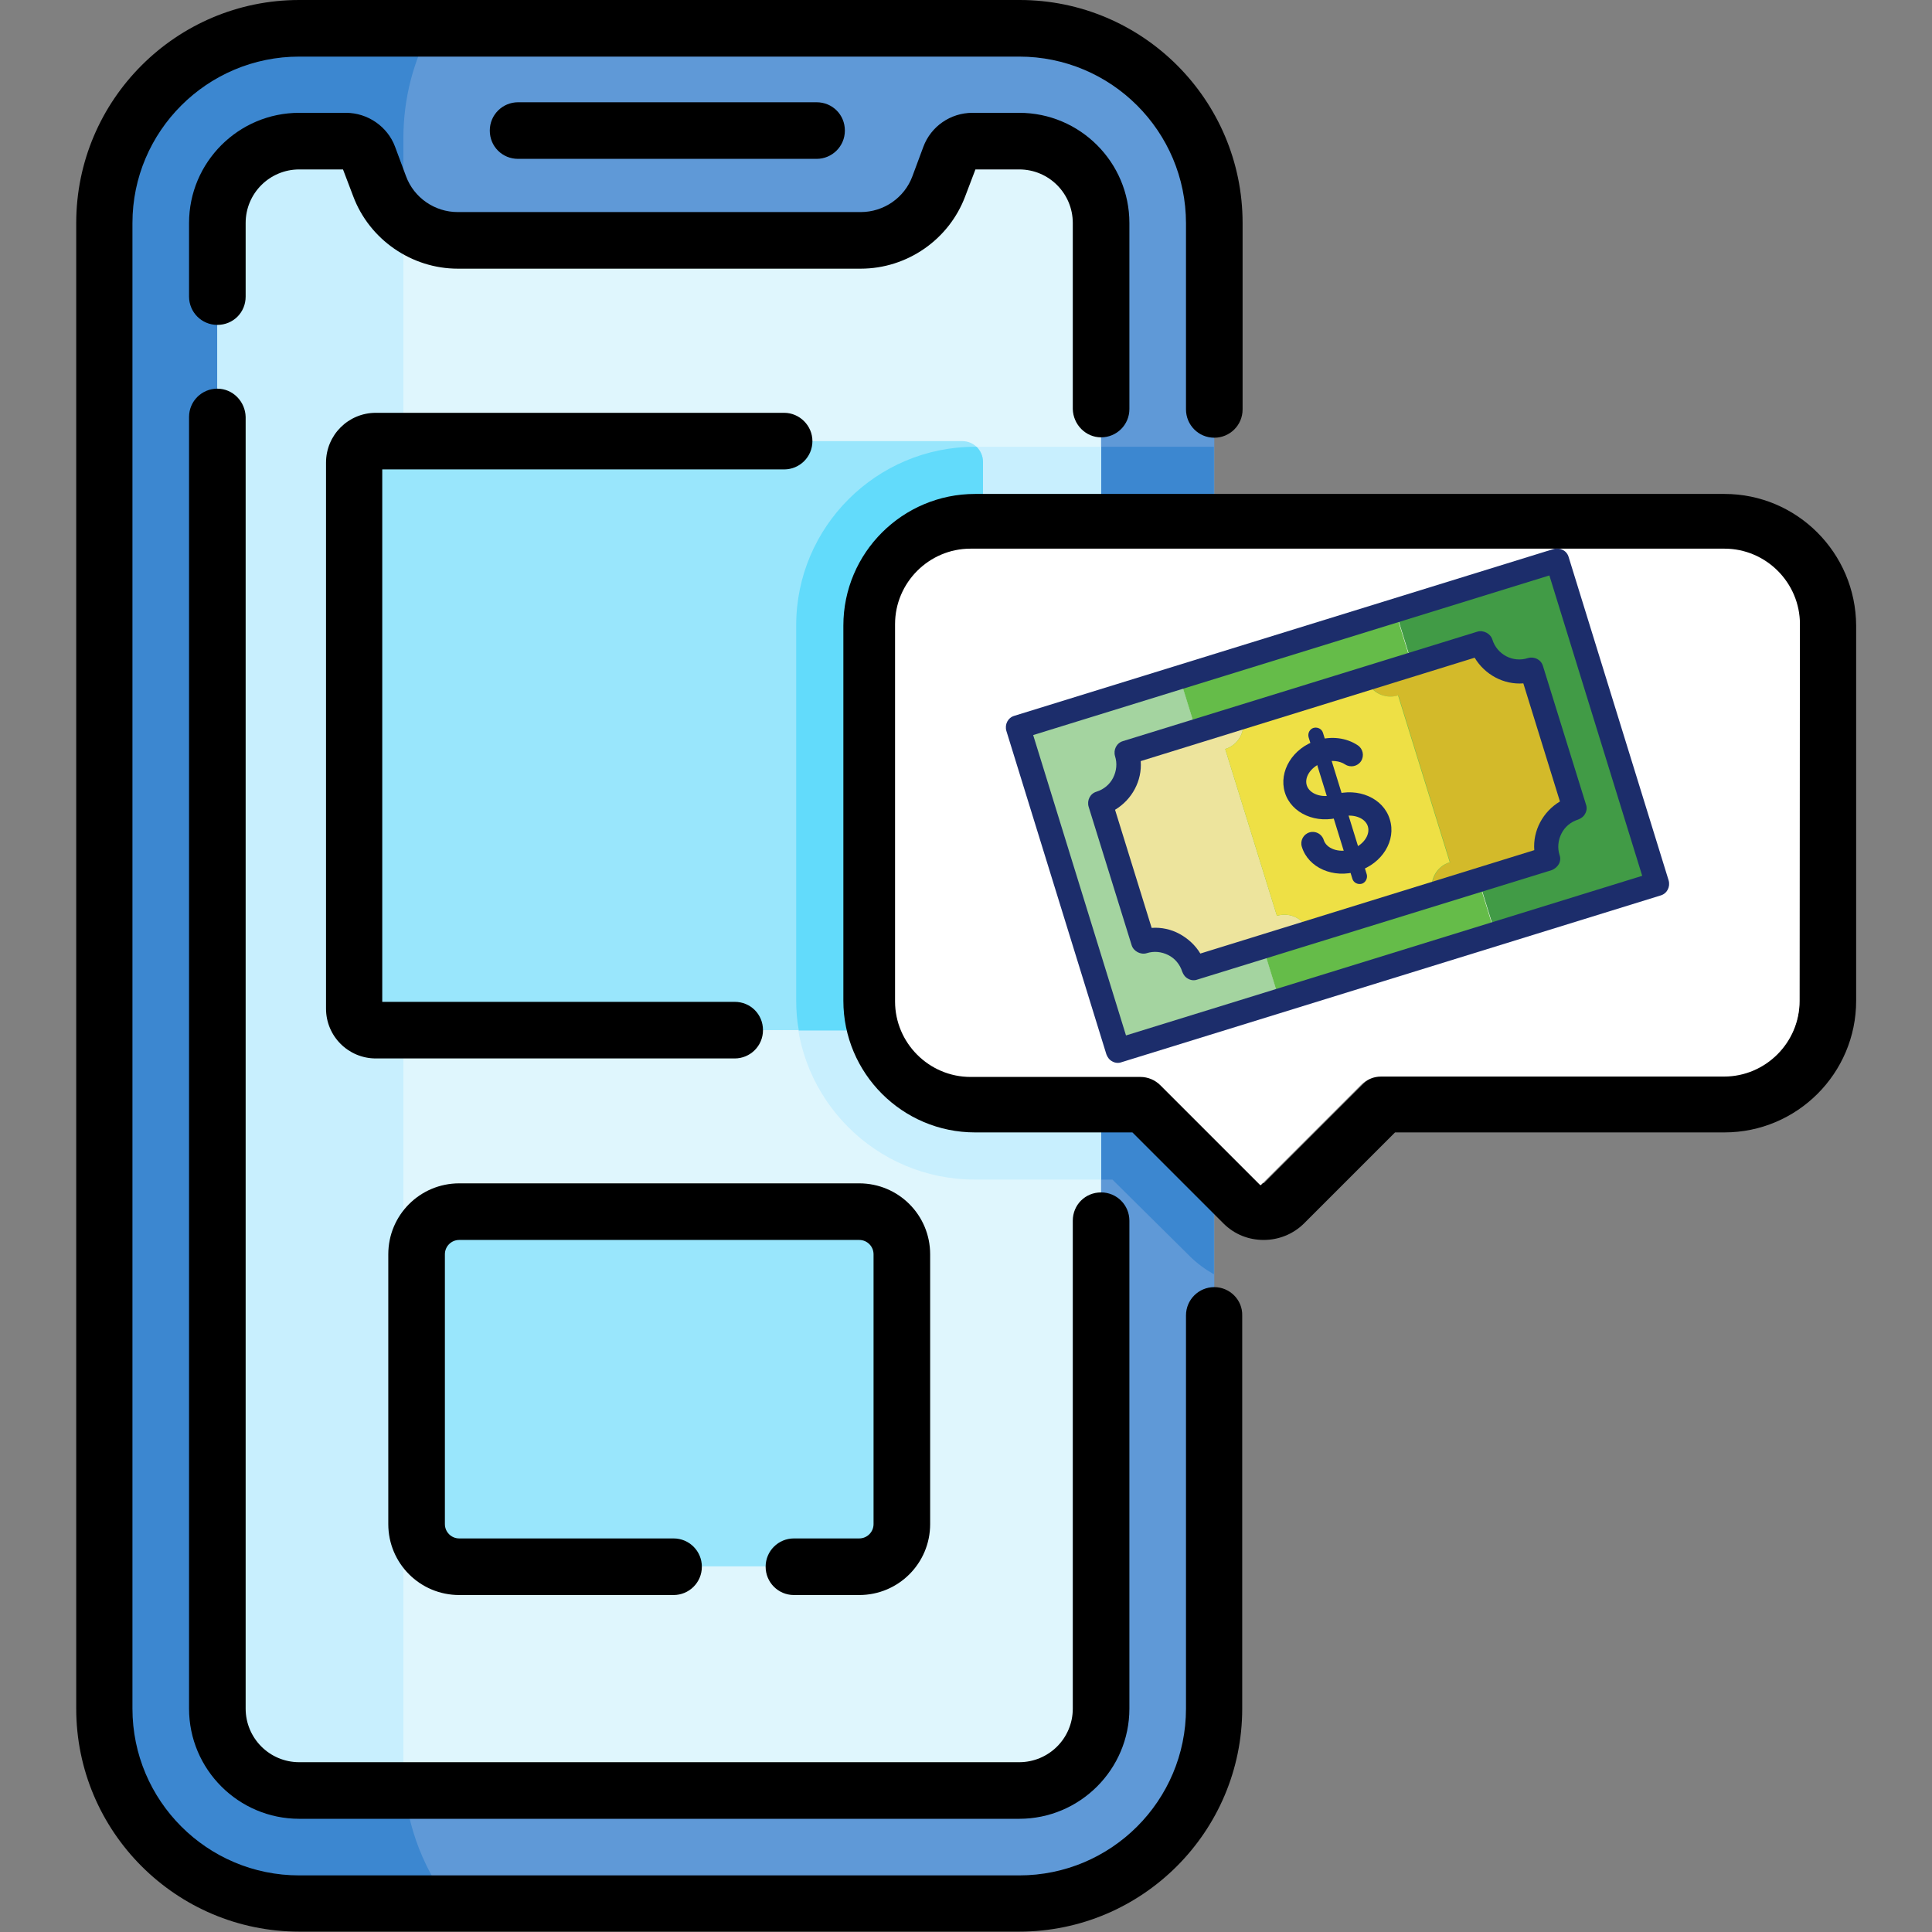 <?xml version="1.0" encoding="utf-8"?>
<!-- Generator: Adobe Illustrator 24.1.0, SVG Export Plug-In . SVG Version: 6.00 Build 0)  -->
<svg version="1.1" id="Capa_1" xmlns="http://www.w3.org/2000/svg" xmlns:xlink="http://www.w3.org/1999/xlink" x="0px" y="0px"
	 viewBox="0 0 512 512" style="enable-background:new 0 0 512 512;" xml:space="preserve">
<rect x="0" y="0" width="512" height="512" fill="#808080" stroke="none"/>
<style type="text/css">
	.st0{fill:#5F99D7;}
	.st1{fill:#3C87D0;}
	.st2{fill:#DFF6FD;}
	.st3{fill:#C8EFFE;}
	.st4{fill:#99E6FC;}
	.st5{fill:#62DBFB;}
	.st6{fill:#FFFFFF;}
	.st7{fill:#A4D4A0;}
	.st8{fill:#419B46;}
	.st9{fill:#65BC49;}
	.st10{fill:#1C2D6B;}
	.st11{fill:#EDE49D;}
	.st12{fill:#D3BA2A;}
	.st13{fill:#EEE045;}
</style>
<g>
	<g>
		<g>
			<path class="st0" d="M321.8,452.9c0,28.5-23.1,51.7-51.7,51.7H79.3c-28.5,0-51.7-23.1-51.7-51.7V59.1c0-28.5,23.1-51.7,51.7-51.7
				h190.8c28.5,0,51.7,23.1,51.7,51.7L321.8,452.9z"/>
			<path class="st1" d="M106.9,467.7v-431c0-10.7,2.7-20.7,7.4-29.2h-35c-28.5,0-51.7,23.1-51.7,51.7v393.7
				c0,28.5,23.1,51.7,51.7,51.7h40.1C111.6,494.6,106.9,481.7,106.9,467.7L106.9,467.7z"/>
			<path class="st1" d="M315.3,332.9c1.9,1.9,4.1,3.5,6.4,4.8V118.4h-63.4c-26.1,0-47.4,21.2-47.4,47.4v99.4
				c0,26.1,21.2,47.4,47.4,47.4h36.5L315.3,332.9z"/>
			<path class="st2" d="M291.8,452.9c0,12-9.7,21.7-21.7,21.7H79.3c-12,0-21.7-9.7-21.7-21.7V59.1c0-12,9.7-21.7,21.7-21.7h12.4
				c2.7,0,5.1,1.7,6,4.2l2.9,7.8c3.2,8.6,11.5,14.4,20.7,14.4h106.8c9.2,0,17.5-5.7,20.7-14.4l2.9-7.8c0.9-2.5,3.3-4.2,6-4.2h12.4
				c12,0,21.7,9.7,21.7,21.7V452.9z"/>
			<path class="st3" d="M291.8,118.4h-33.5c-26.1,0-47.4,21.2-47.4,47.4v99.4c0,26.1,21.2,47.4,47.4,47.4h33.5V118.4z"/>
			<path class="st3" d="M107.3,474.6c-0.3-2.3-0.4-4.6-0.4-6.9V58.4c-2.8-2.4-5-5.4-6.3-9l-2.9-7.8c-0.9-2.5-3.3-4.2-6-4.2H79.3
				c-12,0-21.7,9.7-21.7,21.7v393.7c0,12,9.7,21.7,21.7,21.7H107.3z"/>
			<path class="st4" d="M99.6,116.9c-3.2,0-5.7,2.6-5.7,5.7v144.7c0,3.2,2.6,5.7,5.7,5.7H255c3,0,5.5-2.4,5.5-5.5V122.4
				c0-3-2.4-5.5-5.5-5.5L99.6,116.9z"/>
			<path class="st5" d="M211,165.7v99.4c0,2.7,0.2,5.4,0.7,8H255c3,0,5.5-2.4,5.5-5.5V122.4c0-1.6-0.7-3-1.7-4h-0.4
				C232.3,118.4,211,139.6,211,165.7L211,165.7z"/>
			<path class="st4" d="M227.7,415.1h-106c-6.2,0-11.3-5.1-11.3-11.3v-71.5c0-6.2,5.1-11.3,11.3-11.3h106c6.2,0,11.3,5.1,11.3,11.3
				v71.5C239,410,234,415.1,227.7,415.1z"/>
		</g>
	</g>
	<g>
		<path d="M321.8,341.1c-4.1,0-7.5,3.3-7.5,7.5v104.2c0,24.4-19.8,44.2-44.2,44.2H79.3c-24.4,0-44.2-19.8-44.2-44.2V59.1
			C35.1,34.8,54.9,15,79.3,15h190.8c24.4,0,44.2,19.8,44.2,44.2v49.3c0,4.1,3.3,7.5,7.5,7.5c4.1,0,7.5-3.3,7.5-7.5V59.1
			c0-32.6-26.5-59.1-59.1-59.1H79.3C46.7,0,20.2,26.5,20.2,59.1v393.7c0,32.6,26.5,59.1,59.1,59.1h190.8c32.6,0,59.1-26.5,59.1-59.1
			V348.6C329.3,344.5,325.9,341.1,321.8,341.1L321.8,341.1z"/>
		<path d="M291.8,115.9c4.1,0,7.5-3.3,7.5-7.5V59.1c0-16.1-13.1-29.2-29.2-29.2h-12.4c-5.8,0-11,3.6-13,9l-2.9,7.8
			c-2.1,5.7-7.6,9.5-13.7,9.5H121.3c-6.1,0-11.6-3.8-13.7-9.5l-2.9-7.8c-2-5.4-7.3-9-13-9H79.3c-16.1,0-29.2,13.1-29.2,29.2v19.5
			c0,4.1,3.3,7.5,7.5,7.5s7.5-3.3,7.5-7.5V59.1c0-7.9,6.4-14.2,14.2-14.2h11.6l2.7,7.1c4.3,11.5,15.5,19.2,27.7,19.2h106.8
			c12.3,0,23.4-7.7,27.7-19.2l2.7-7.1h11.6c7.9,0,14.2,6.4,14.2,14.2v49.3C284.4,112.5,287.7,115.9,291.8,115.9L291.8,115.9z"/>
		<path d="M57.6,103c-4.1,0-7.5,3.3-7.5,7.5v342.3c0,16.1,13.1,29.2,29.2,29.2h190.8c16.1,0,29.2-13.1,29.2-29.2V323.5
			c0-4.1-3.3-7.5-7.5-7.5s-7.5,3.3-7.5,7.5v129.3c0,7.9-6.4,14.2-14.2,14.2H79.3c-7.9,0-14.2-6.4-14.2-14.2V110.5
			C65,106.4,61.7,103,57.6,103z"/>
		<path d="M457,130.9H258.4c-19.2,0-34.9,15.6-34.9,34.9v99.4c0,19.2,15.6,34.9,34.9,34.9h41.7l24.1,24.1c3,3,6.8,4.4,10.7,4.4
			c3.9,0,7.8-1.5,10.7-4.4l24.1-24.1H457c19.2,0,34.9-15.6,34.9-34.9v-99.4C491.8,146.5,476.2,130.9,457,130.9z M476.9,265.1
			c0,11-8.9,19.9-19.9,19.9h-90.4c-2,0-3.9,0.8-5.3,2.2L335,313.5c-0.1,0.1-0.2,0.1-0.3,0l-26.3-26.3c-1.4-1.4-3.3-2.2-5.3-2.2
			h-44.8c-11,0-19.9-8.9-19.9-19.9v-99.4c0-11,8.9-19.9,19.9-19.9H457c11,0,19.9,8.9,19.9,19.9L476.9,265.1L476.9,265.1z"/>
		<path d="M207.8,109.4H99.6c-7.3,0-13.2,5.9-13.2,13.2v144.7c0,7.3,5.9,13.2,13.2,13.2h95.1c4.1,0,7.5-3.3,7.5-7.5
			s-3.3-7.5-7.5-7.5h-93.4V124.4h106.5c4.1,0,7.5-3.3,7.5-7.5C215.3,112.8,211.9,109.4,207.8,109.4L207.8,109.4z"/>
		<path d="M227.7,313.6h-106c-10.4,0-18.8,8.4-18.8,18.8v71.5c0,10.4,8.4,18.8,18.8,18.8h56.8c4.1,0,7.5-3.3,7.5-7.5
			c0-4.1-3.3-7.5-7.5-7.5h-56.8c-2.1,0-3.8-1.7-3.8-3.8v-71.5c0-2.1,1.7-3.8,3.8-3.8h106c2.1,0,3.8,1.7,3.8,3.8v71.5
			c0,2.1-1.7,3.8-3.8,3.8h-17.3c-4.1,0-7.5,3.3-7.5,7.5c0,4.1,3.3,7.5,7.5,7.5h17.3c10.4,0,18.8-8.4,18.8-18.8v-71.5
			C246.5,322,238.1,313.6,227.7,313.6z"/>
		<path d="M216.4,42.1c4.1,0,7.5-3.3,7.5-7.5s-3.3-7.5-7.5-7.5h-79.1c-4.1,0-7.5,3.3-7.5,7.5s3.3,7.5,7.5,7.5H216.4z"/>
	</g>
</g>
<path class="st6" d="M476.9,265.3c0,11-9,20-20,20h-90.9c-2,0-3.9,0.8-5.3,2.2L334.2,314c-0.1,0.1-0.2,0.1-0.3,0l-26.4-26.4
	c-1.4-1.4-3.3-2.2-5.3-2.2h-45c-11,0-20-9-20-20v-100c0-11,9-20,20-20h199.8c11,0,20,9,20,20L476.9,265.3L476.9,265.3z"/>
<g>
	<path class="st7" d="M269.7,192.7l42.9-13.3l26.5,85.7l-42.9,13.3L269.7,192.7z"/>
	<path class="st8" d="M369.8,161.8l42.9-13.3l26.5,85.7l-42.9,13.3L369.8,161.8z"/>
	<path class="st9" d="M312.6,179.5l57.1-17.7l26.5,85.7l-57.1,17.7L312.6,179.5z"/>
	<path class="st10" d="M294.8,281.3c-0.8-0.4-1.3-1.1-1.6-1.9l-26.5-85.7c-0.5-1.7,0.4-3.5,2.1-4l142.9-44.2c1.7-0.5,3.5,0.4,4,2.1
		l26.5,85.7c0.5,1.7-0.4,3.5-2.1,4l-142.9,44.2C296.4,281.8,295.5,281.7,294.8,281.3L294.8,281.3z M273.8,194.8l24.6,79.6
		l136.8-42.3l-24.6-79.6L273.8,194.8z"/>
	<path class="st11" d="M338.4,242.7l-13.7-44.2c3.6-1.1,5.6-4.9,4.5-8.5l-30.5,9.4c1.7,5.6-1.4,11.6-7.1,13.4l11.4,36.7
		c5.6-1.7,11.6,1.4,13.4,7.1l30.5-9.4C345.8,243.6,342,241.6,338.4,242.7z"/>
	<path class="st12" d="M392.6,170.4l-30.5,9.4c1.1,3.6,4.9,5.6,8.5,4.5l13.7,44.2c-3.6,1.1-5.6,4.9-4.5,8.5l30.5-9.4
		c-1.7-5.6,1.4-11.6,7.1-13.4l-11.4-36.7C400.3,179.2,394.3,176,392.6,170.4L392.6,170.4z"/>
	<path class="st13" d="M384.2,228.5l-13.7-44.2c-3.6,1.1-7.4-0.9-8.5-4.5L329.2,190c1.1,3.6-0.9,7.4-4.5,8.5l13.7,44.2
		c3.6-1.1,7.4,0.9,8.5,4.5l32.8-10.1C378.6,233.4,380.6,229.6,384.2,228.5L384.2,228.5z"/>
	<path class="st10" d="M314.9,259.4c-0.8-0.4-1.3-1.1-1.6-1.9c-0.6-1.9-1.9-3.5-3.7-4.4s-3.8-1.1-5.7-0.5c-1.6,0.5-3.5-0.5-4-2.1
		l-11.4-36.7c-0.5-1.7,0.4-3.5,2.1-4c1.9-0.6,3.5-1.9,4.4-3.7c0.9-1.8,1.1-3.8,0.5-5.7c-0.5-1.7,0.4-3.5,2.1-4l93.9-29
		c1.6-0.5,3.5,0.5,4,2.1c1.2,3.9,5.4,6.2,9.4,4.9c1.7-0.5,3.5,0.4,4,2.1l11.4,36.7c0.3,0.8,0.2,1.7-0.2,2.4
		c-0.4,0.8-1.1,1.3-1.9,1.6c-1.9,0.6-3.5,1.9-4.4,3.7c-0.9,1.8-1.1,3.8-0.5,5.7c0.3,0.8,0.2,1.7-0.2,2.4s-1.1,1.3-1.9,1.6l-93.9,29
		C316.5,259.9,315.6,259.8,314.9,259.4L314.9,259.4z M312.6,247.5c2.2,1.2,4.2,3,5.5,5.2l88.5-27.4c-0.4-5.2,2.3-10.2,6.8-12.9
		l-9.7-31.3c-5.2,0.4-10.2-2.3-12.9-6.8l-88.5,27.4c0.4,5.2-2.3,10.2-6.8,12.9l9.7,31.3C307.8,245.7,310.4,246.3,312.6,247.5
		L312.6,247.5z"/>
	<path class="st10" d="M359.8,230.9c-6.4,2-13.1-0.9-14.8-6.5c-0.5-1.6,0.4-3.3,2-3.8c1.6-0.5,3.3,0.4,3.8,2c0.7,2.3,4,3.5,7.2,2.5
		c3.2-1,5.2-3.8,4.5-6.1s-4-3.5-7.2-2.5c-6.4,2-13.1-0.9-14.8-6.5c-1.7-5.6,2.1-11.8,8.5-13.8c3.8-1.2,7.8-0.7,10.8,1.3
		c1.4,0.9,1.8,2.8,0.9,4.2c-0.9,1.4-2.8,1.8-4.2,0.9c-1.5-1-3.6-1.2-5.7-0.6c-3.2,1-5.2,3.8-4.5,6.1c0.7,2.3,4,3.5,7.2,2.5
		c6.4-2,13.1,0.9,14.8,6.5C370.1,222.7,366.3,228.9,359.8,230.9z"/>
	<path class="st10" d="M360.9,234.2c-1.1,0.3-2.2-0.3-2.5-1.3l-11.6-37.5c-0.3-1.1,0.3-2.2,1.3-2.5c1.1-0.3,2.2,0.3,2.5,1.3
		l11.6,37.5C362.5,232.7,361.9,233.9,360.9,234.2z"/>
</g>
</svg>

